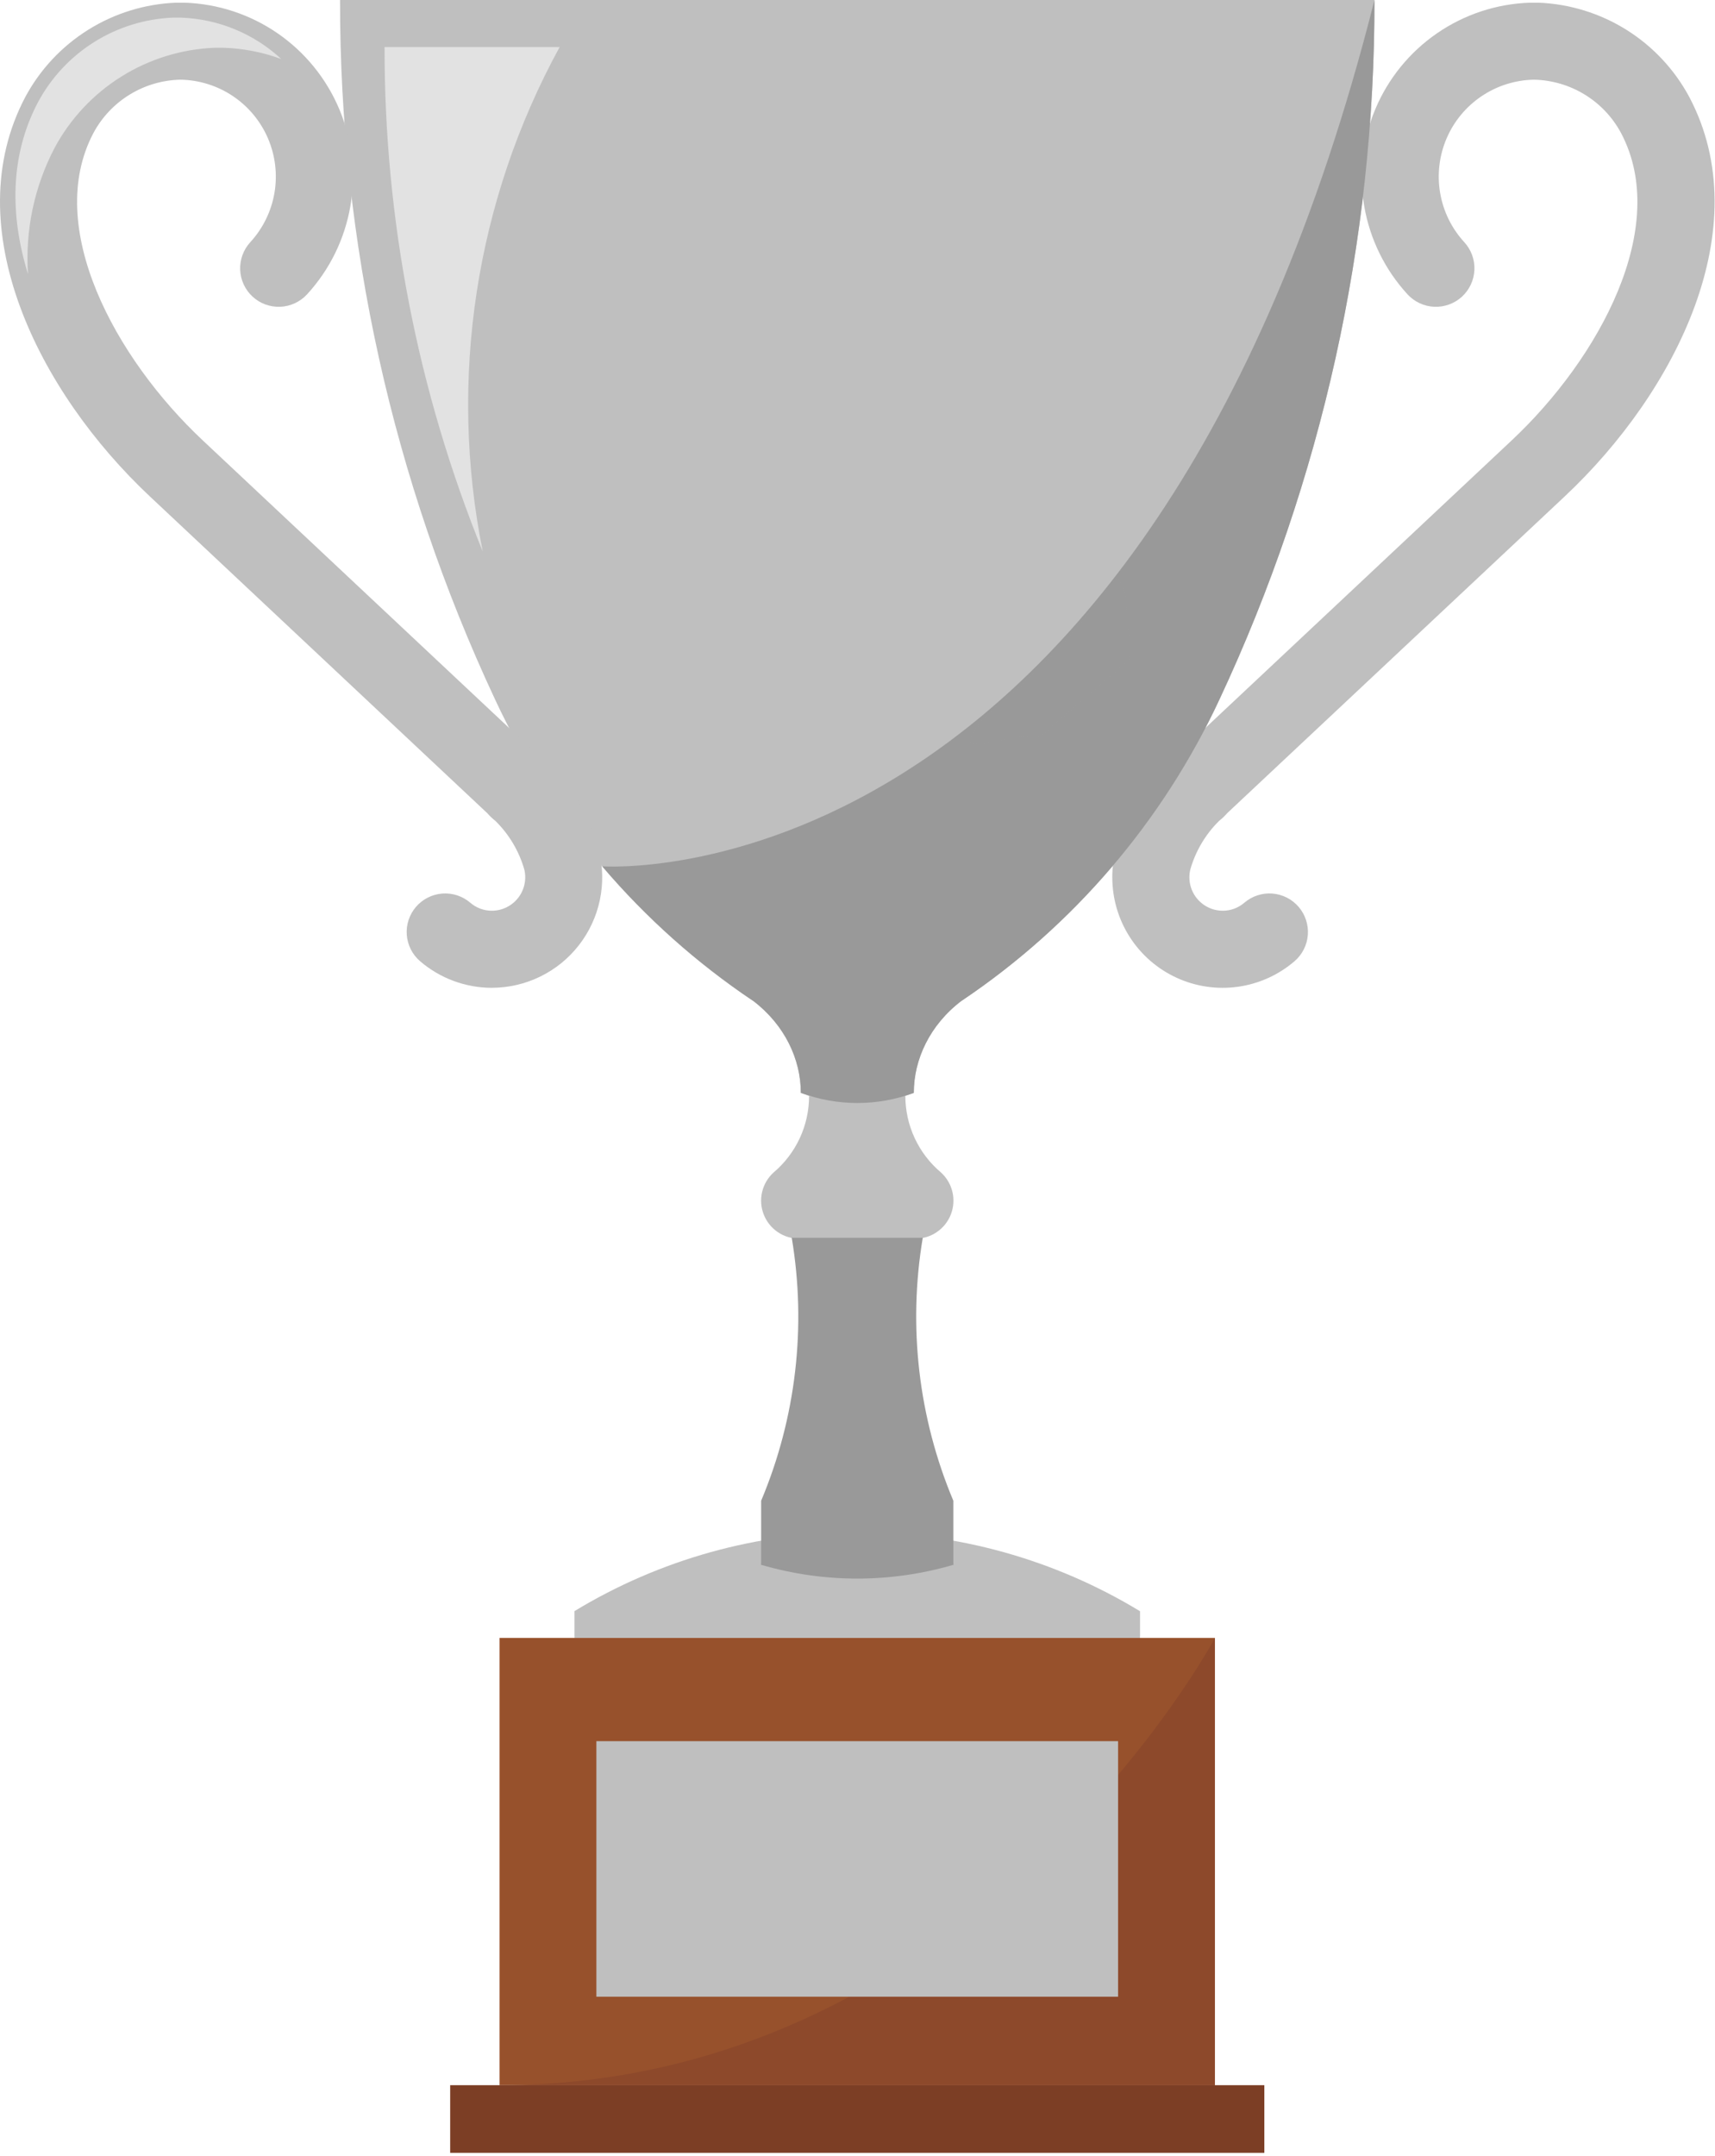 <svg width="144" height="181" viewBox="0 0 144 181" fill="none" xmlns="http://www.w3.org/2000/svg">
<path d="M71.978 128.621C63.606 128.608 55.392 130.898 48.234 135.242V137.502H95.723V135.25C88.566 130.903 80.352 128.61 71.978 128.621Z" fill="#BFBFBF"/>
<path d="M102.009 137.493H41.946V175.035H102.009V137.493Z" fill="#97512C"/>
<path d="M106.16 175.035H37.799V180.716H106.16V175.035Z" fill="#7C3E25"/>
<path d="M76.724 91.744C73.664 92.881 70.296 92.881 67.236 91.744V91.725C67.236 88.947 65.902 86.05 63.233 84.017L63.184 83.991C53.806 77.688 46.329 68.942 41.561 58.699C32.963 40.326 28.521 20.285 28.552 0H115.406C115.435 20.286 110.991 40.329 102.391 58.701C97.623 68.945 90.146 77.691 80.768 83.994L80.721 84.02C78.052 86.052 76.719 88.949 76.719 91.728L76.724 91.744Z" fill="#BFBFBF"/>
<path d="M76.017 91.985C76.016 93.21 76.284 94.421 76.8 95.533C77.317 96.645 78.07 97.63 79.008 98.42C79.487 98.854 79.822 99.423 79.971 100.052C80.119 100.68 80.073 101.339 79.839 101.942C79.605 102.544 79.194 103.061 78.659 103.424C78.125 103.788 77.493 103.981 76.847 103.977H67.109C66.465 103.979 65.835 103.786 65.303 103.424C64.77 103.061 64.36 102.546 64.126 101.946C63.891 101.346 63.844 100.689 63.99 100.061C64.136 99.434 64.468 98.865 64.944 98.43C65.881 97.64 66.634 96.655 67.151 95.544C67.668 94.432 67.935 93.221 67.934 91.995L76.017 91.985Z" fill="#BFBFBF"/>
<path d="M80.072 131.347C74.788 132.898 69.17 132.898 63.886 131.347L63.909 131.271V125.978C66.839 119.012 67.73 111.357 66.479 103.904H77.479C76.228 111.357 77.119 119.012 80.048 125.978V131.276L80.072 131.347Z" fill="#999999"/>
<path d="M41.299 82.92C39.089 82.918 36.953 82.127 35.275 80.689C34.624 80.13 34.221 79.335 34.156 78.48C34.09 77.624 34.368 76.778 34.927 76.126C35.485 75.475 36.28 75.073 37.136 75.007C37.991 74.942 38.838 75.219 39.489 75.778C39.994 76.214 40.639 76.453 41.307 76.448C41.728 76.446 42.144 76.35 42.523 76.165C42.902 75.98 43.235 75.712 43.496 75.381C43.758 75.051 43.941 74.665 44.033 74.254C44.125 73.842 44.123 73.415 44.028 73.004C43.585 71.452 42.748 70.041 41.597 68.908C41.349 68.714 41.12 68.497 40.914 68.259L12.599 41.685C3.217 32.883 -3.66 19.096 2.123 8.145C3.36 5.838 5.179 3.893 7.399 2.504C9.62 1.115 12.164 0.329 14.781 0.225C14.857 0.225 14.936 0.225 15.016 0.225H15.278C15.357 0.225 15.433 0.225 15.509 0.225C18.302 0.319 21.01 1.211 23.312 2.798C25.613 4.384 27.411 6.597 28.492 9.174C29.574 11.752 29.893 14.585 29.413 17.339C28.932 20.092 27.671 22.65 25.781 24.709C25.493 25.021 25.147 25.274 24.762 25.453C24.376 25.632 23.959 25.734 23.535 25.752C23.11 25.769 22.686 25.703 22.287 25.558C21.888 25.412 21.522 25.189 21.209 24.901C20.896 24.613 20.643 24.267 20.464 23.882C20.285 23.496 20.184 23.08 20.166 22.655C20.148 22.231 20.214 21.807 20.36 21.408C20.506 21.009 20.729 20.642 21.017 20.329C22.078 19.173 22.783 17.735 23.045 16.188C23.308 14.64 23.117 13.05 22.497 11.608C21.876 10.167 20.852 8.935 19.547 8.062C18.243 7.19 16.714 6.713 15.145 6.689C13.64 6.722 12.171 7.154 10.888 7.941C9.605 8.728 8.554 9.841 7.843 11.168C3.673 19.062 9.676 30.075 17.025 36.968L45.434 63.628C45.516 63.701 45.584 63.772 45.641 63.835C45.699 63.898 45.788 63.955 45.856 64.021C47.965 66.004 49.491 68.528 50.267 71.318C50.275 71.343 50.282 71.368 50.288 71.394C50.629 72.76 50.655 74.187 50.363 75.565C50.071 76.943 49.469 78.237 48.603 79.347C47.737 80.458 46.629 81.357 45.363 81.975C44.097 82.594 42.708 82.916 41.299 82.918V82.92ZM40.995 68.335H41.008H40.995Z" fill="#BFBFBF"/>
<path d="M93.392 73.654C93.392 72.892 93.486 72.133 93.67 71.394C93.675 71.368 93.682 71.343 93.691 71.318C94.466 68.528 95.992 66.004 98.101 64.021C98.169 63.955 98.243 63.895 98.316 63.835C98.389 63.775 98.442 63.701 98.523 63.628L126.929 36.968C134.276 30.075 140.287 19.062 136.112 11.168C135.401 9.842 134.35 8.729 133.068 7.942C131.785 7.155 130.317 6.723 128.813 6.689C127.244 6.714 125.716 7.192 124.413 8.066C123.109 8.939 122.086 10.17 121.466 11.612C120.847 13.053 120.657 14.643 120.92 16.189C121.183 17.736 121.887 19.174 122.948 20.329C123.529 20.961 123.835 21.798 123.799 22.655C123.763 23.512 123.388 24.32 122.756 24.901C122.124 25.482 121.288 25.788 120.43 25.752C119.573 25.715 118.765 25.34 118.184 24.709C116.294 22.65 115.033 20.092 114.553 17.339C114.072 14.585 114.391 11.752 115.473 9.174C116.554 6.597 118.352 4.384 120.653 2.798C122.955 1.211 125.663 0.319 128.456 0.225C128.532 0.225 128.608 0.225 128.687 0.225H128.949C129.029 0.225 129.108 0.225 129.184 0.225C131.801 0.329 134.346 1.115 136.566 2.504C138.786 3.893 140.605 5.838 141.842 8.145C147.628 19.096 140.75 32.883 131.366 41.685L103.041 68.259C102.835 68.497 102.607 68.714 102.36 68.908C101.213 70.042 100.379 71.453 99.94 73.004C99.844 73.415 99.842 73.842 99.934 74.254C100.026 74.665 100.21 75.051 100.471 75.381C100.733 75.712 101.065 75.98 101.444 76.165C101.824 76.35 102.239 76.446 102.661 76.448C103.328 76.453 103.974 76.214 104.479 75.778C105.13 75.219 105.976 74.942 106.832 75.007C107.688 75.073 108.482 75.475 109.041 76.126C109.6 76.778 109.877 77.624 109.812 78.48C109.747 79.335 109.344 80.13 108.693 80.689C107.347 81.842 105.699 82.586 103.944 82.831C102.189 83.077 100.4 82.814 98.79 82.073C97.179 81.333 95.815 80.146 94.859 78.654C93.903 77.161 93.395 75.426 93.395 73.654H93.392Z" fill="#BFBFBF"/>
<path d="M46.99 3.952H32.289C32.271 18.468 35.071 32.849 40.533 46.297C37.632 31.863 39.919 16.867 46.99 3.952Z" fill="#E2E2E2"/>
<path d="M41.946 175.036H102.012V137.501C102.012 137.501 81.931 175.036 41.946 175.036Z" fill="#8D492B"/>
<path d="M93.879 146.157H50.075V167.608H93.879V146.157Z" fill="#BFBFBF"/>
<path d="M4.579 12.422C5.894 9.971 7.827 7.905 10.185 6.43C12.543 4.954 15.246 4.12 18.026 4.01C18.107 4.01 18.191 4.01 18.275 4.01H18.537C18.618 4.01 18.699 4.01 18.78 4.01C20.433 4.064 22.066 4.383 23.618 4.955C21.313 2.818 18.315 1.584 15.174 1.48C15.105 1.48 15.037 1.48 14.969 1.48H14.742C14.668 1.48 14.6 1.48 14.529 1.48C12.186 1.573 9.908 2.277 7.92 3.521C5.932 4.765 4.303 6.506 3.194 8.572C0.816 13.074 0.837 18.111 2.351 23.006C2.106 19.34 2.877 15.678 4.579 12.422Z" fill="#E2E2E2"/>
<path d="M50.568 72.721C54.241 77.035 58.489 80.824 63.192 83.983L63.241 84.01C65.91 86.042 67.243 88.939 67.243 91.718V91.736C70.304 92.873 73.671 92.873 76.732 91.736V91.718C76.732 88.939 78.065 86.042 80.734 84.01L80.781 83.983C90.159 77.68 97.636 68.934 102.404 58.691C110.998 40.32 115.437 20.281 115.406 0C96.216 76.019 50.777 72.721 50.568 72.721Z" fill="#999999"/>
<path d="M93.09 49.253C91.466 51.418 88.219 55.747 83.348 59.535C78.187 64.854 84.946 61.224 87.353 61.838L94.93 55.343C94.569 52.276 94.833 46.929 93.09 49.252L93.09 49.253Z" fill="#999999" fill-opacity="0.3"/>
</svg>
